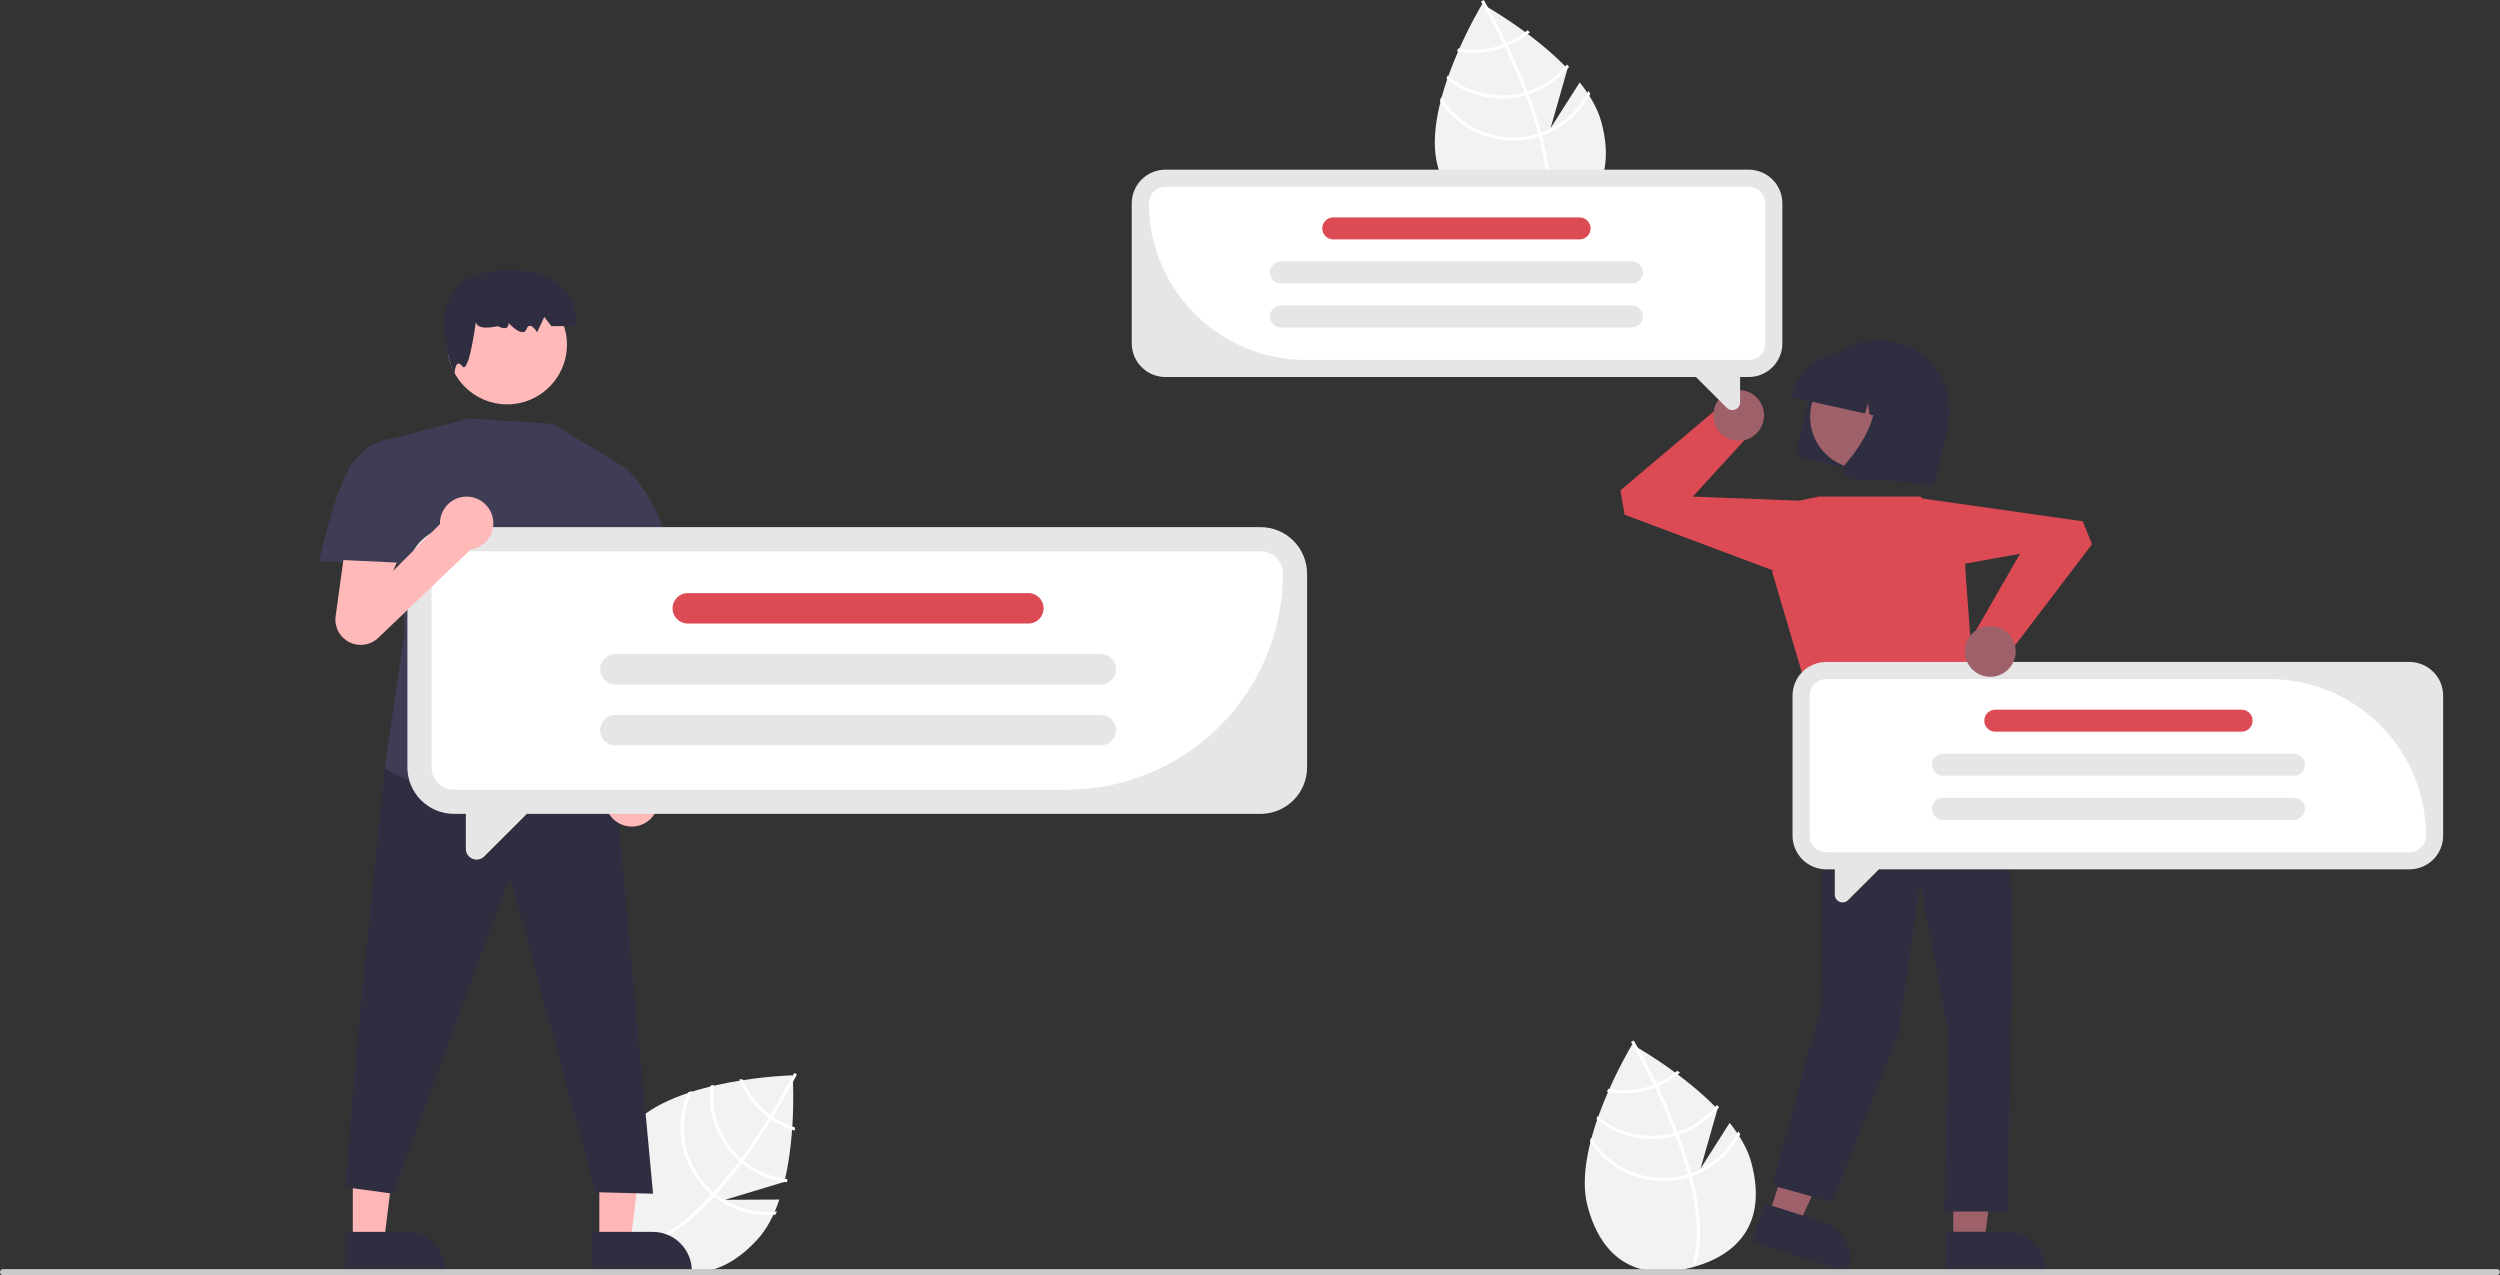 <svg width="447" height="228" viewBox="0 0 447 228" fill="none" xmlns="http://www.w3.org/2000/svg">
<rect x="0" y="0" width="447" height="228" fill="#333333" stroke="none"/>
<g clip-path="url(#clip0_318_333)">
<path d="M309.262 200.768L304.059 208.937L307.09 198.302C300.69 191.635 291.83 186.757 291.83 186.757C291.83 186.757 280.921 204.659 283.857 215.672C286.793 226.684 294.375 228.787 302.463 226.637C310.551 224.487 316.083 218.899 313.146 207.886C312.493 205.435 311.073 203.029 309.262 200.768Z" fill="#F2F2F2"/>
<path d="M302.374 209.752L302.519 210.294C304.169 216.613 304.416 221.819 303.249 225.841C303.233 225.9 303.214 225.957 303.198 226.016L302.925 225.936L302.665 225.856C303.987 221.496 303.397 215.986 301.959 210.475C301.914 210.297 301.869 210.116 301.818 209.937C301.189 207.609 300.418 205.29 299.579 203.062C299.515 202.888 299.449 202.713 299.382 202.538C298.259 199.602 297.032 196.838 295.895 194.455C295.815 194.286 295.733 194.118 295.652 193.953C293.711 189.928 292.066 187.076 291.696 186.446C291.652 186.369 291.627 186.326 291.621 186.316L291.857 186.176L291.859 186.172L292.098 186.031C292.104 186.041 292.191 186.182 292.342 186.447C292.914 187.435 294.432 190.125 296.183 193.74C296.261 193.903 296.343 194.071 296.423 194.24C297.347 196.173 298.327 198.347 299.26 200.654C299.495 201.233 299.72 201.807 299.934 202.374C300.004 202.548 300.071 202.723 300.134 202.897C301.042 205.306 301.788 207.591 302.374 209.752Z" fill="white"/>
<path d="M296.183 193.74C296.009 193.812 295.833 193.885 295.652 193.953C295.162 194.139 294.662 194.3 294.155 194.435C291.995 195.012 289.733 195.098 287.536 194.686C287.461 194.859 287.386 195.031 287.309 195.207C289.626 195.661 292.017 195.581 294.298 194.972C294.839 194.828 295.373 194.656 295.895 194.455C296.073 194.388 296.25 194.315 296.423 194.24C297.855 193.631 299.185 192.809 300.37 191.801C300.215 191.684 300.063 191.569 299.915 191.456C298.79 192.397 297.533 193.166 296.183 193.74Z" fill="white"/>
<path d="M299.937 202.374C299.754 202.434 299.57 202.489 299.384 202.538C299.328 202.556 299.269 202.572 299.212 202.587C296.871 203.209 294.414 203.257 292.051 202.726C289.687 202.196 287.487 201.102 285.638 199.539C285.573 199.726 285.507 199.913 285.445 200.102C287.357 201.673 289.616 202.767 292.035 203.292C294.454 203.817 296.963 203.76 299.356 203.124C299.431 203.104 299.506 203.084 299.581 203.061C299.769 203.009 299.953 202.954 300.136 202.896C302.971 201.986 305.482 200.279 307.371 197.98C307.243 197.845 307.114 197.709 306.983 197.574C305.152 199.825 302.703 201.493 299.937 202.374Z" fill="white"/>
<path d="M302.377 209.751C302.193 209.817 302.007 209.878 301.821 209.936C301.621 209.998 301.421 210.057 301.219 210.11C298.072 210.943 294.74 210.735 291.722 209.519C288.703 208.302 286.16 206.142 284.474 203.362C284.411 203.612 284.347 203.859 284.289 204.107C286.085 206.851 288.702 208.96 291.767 210.134C294.832 211.308 298.189 211.488 301.362 210.648C301.564 210.594 301.765 210.538 301.962 210.474C302.151 210.418 302.337 210.357 302.522 210.294C306.248 208.985 309.336 206.311 311.162 202.814C311.053 202.63 310.936 202.451 310.818 202.27C309.086 205.764 306.058 208.448 302.377 209.751Z" fill="white"/>
<path d="M282.45 14.737L277.246 22.905L280.277 12.271C273.877 5.603 265.018 0.726 265.018 0.726C265.018 0.726 254.108 18.628 257.045 29.641C259.981 40.653 267.563 42.755 275.651 40.605C283.739 38.455 289.27 32.867 286.334 21.855C285.68 19.404 284.261 16.997 282.45 14.737Z" fill="#F2F2F2"/>
<path d="M275.566 23.72L275.71 24.263C277.36 30.581 277.607 35.788 276.44 39.81C276.424 39.869 276.405 39.926 276.389 39.985L276.117 39.905L275.856 39.824C277.178 35.464 276.588 29.955 275.15 24.444C275.106 24.265 275.06 24.085 275.01 23.905C274.38 21.578 273.609 19.259 272.77 17.03C272.707 16.857 272.64 16.682 272.573 16.507C271.45 13.571 270.223 10.807 269.086 8.424C269.007 8.255 268.925 8.087 268.843 7.922C266.902 3.897 265.257 1.045 264.887 0.415C264.844 0.337 264.818 0.295 264.812 0.285L265.049 0.145L265.051 0.141L265.29 0C265.295 0.01 265.382 0.151 265.533 0.416C266.105 1.403 267.623 4.093 269.374 7.709C269.452 7.872 269.534 8.04 269.614 8.209C270.539 10.141 271.519 12.315 272.451 14.623C272.686 15.202 272.911 15.775 273.126 16.343C273.195 16.517 273.262 16.692 273.326 16.865C274.233 19.274 274.98 21.559 275.566 23.72Z" fill="white"/>
<path d="M269.371 7.709C269.197 7.781 269.02 7.854 268.84 7.922C268.349 8.108 267.849 8.268 267.342 8.403C265.183 8.981 262.921 9.067 260.723 8.655C260.648 8.827 260.573 9 260.496 9.176C262.813 9.63 265.204 9.55 267.486 8.941C268.027 8.797 268.56 8.624 269.083 8.424C269.261 8.357 269.438 8.284 269.611 8.209C271.042 7.6 272.373 6.778 273.557 5.77C273.402 5.653 273.25 5.538 273.102 5.425C271.978 6.365 270.72 7.135 269.371 7.709Z" fill="white"/>
<path d="M273.124 16.343C272.941 16.403 272.757 16.458 272.571 16.507C272.516 16.525 272.456 16.54 272.4 16.555C270.059 17.178 267.602 17.226 265.238 16.695C262.874 16.164 260.674 15.071 258.826 13.508C258.76 13.695 258.695 13.882 258.633 14.071C260.544 15.642 262.803 16.735 265.222 17.261C267.641 17.786 270.151 17.729 272.543 17.093C272.618 17.073 272.694 17.053 272.768 17.03C272.956 16.977 273.14 16.922 273.324 16.865C276.158 15.954 278.67 14.248 280.558 11.949C280.43 11.814 280.302 11.678 280.171 11.543C278.34 13.793 275.891 15.461 273.124 16.343Z" fill="white"/>
<path d="M275.564 23.721C275.38 23.787 275.195 23.848 275.009 23.906C274.809 23.967 274.609 24.026 274.407 24.08C271.26 24.913 267.928 24.705 264.909 23.489C261.89 22.272 259.347 20.112 257.661 17.331C257.598 17.581 257.534 17.828 257.477 18.077C259.273 20.821 261.889 22.929 264.954 24.103C268.019 25.278 271.377 25.457 274.55 24.618C274.752 24.564 274.953 24.508 275.149 24.444C275.339 24.388 275.524 24.327 275.709 24.263C279.435 22.955 282.524 20.281 284.35 16.784C284.24 16.6 284.123 16.421 284.006 16.239C282.273 19.734 279.245 22.418 275.564 23.721Z" fill="white"/>
<path d="M139.349 214.48L129.653 214.524L140.252 211.322C142.412 202.342 141.733 192.263 141.733 192.263C141.733 192.263 120.751 192.775 113.059 201.194C105.367 209.613 107.694 217.118 113.877 222.751C120.06 228.383 127.759 230.009 135.451 221.59C137.163 219.716 138.423 217.223 139.349 214.48Z" fill="#F2F2F2"/>
<path d="M128.061 213.552L127.682 213.967C123.25 218.768 118.996 221.79 114.976 222.983C114.918 223.002 114.859 223.016 114.801 223.035L114.722 222.763L114.648 222.5C119.037 221.254 123.36 217.781 127.227 213.594C127.353 213.46 127.481 213.324 127.604 213.185C129.225 211.398 130.762 209.497 132.187 207.588C132.298 207.441 132.41 207.29 132.521 207.139C134.388 204.609 136.054 202.084 137.447 199.841C137.547 199.683 137.644 199.523 137.739 199.365C140.082 195.559 141.595 192.636 141.926 191.985C141.968 191.906 141.99 191.862 141.995 191.852L142.241 191.974L142.245 191.974L142.493 192.098C142.488 192.109 142.416 192.257 142.274 192.528C141.751 193.542 140.306 196.271 138.206 199.696C138.11 199.85 138.013 200.01 137.914 200.168C136.785 201.989 135.483 203.988 134.043 206.018C133.682 206.529 133.32 207.028 132.958 207.515C132.849 207.667 132.738 207.818 132.626 207.965C131.087 210.03 129.565 211.892 128.061 213.552Z" fill="white"/>
<path d="M138.205 199.696C138.05 199.589 137.893 199.48 137.738 199.365C137.316 199.054 136.911 198.721 136.523 198.368C134.87 196.866 133.575 195.012 132.733 192.943C132.548 192.974 132.362 193.004 132.172 193.034C133.042 195.226 134.402 197.191 136.148 198.779C136.562 199.156 136.995 199.51 137.447 199.841C137.6 199.954 137.756 200.063 137.913 200.168C139.2 201.042 140.612 201.715 142.101 202.165C142.116 201.972 142.131 201.782 142.146 201.596C140.746 201.16 139.418 200.52 138.205 199.696Z" fill="white"/>
<path d="M132.956 207.515C132.806 207.394 132.661 207.269 132.519 207.139C132.474 207.102 132.428 207.061 132.385 207.021C130.595 205.391 129.227 203.353 128.397 201.08C127.566 198.808 127.298 196.369 127.616 193.971C127.423 194.017 127.23 194.063 127.037 194.113C126.747 196.568 127.047 199.057 127.911 201.373C128.776 203.689 130.181 205.766 132.01 207.432C132.067 207.485 132.125 207.537 132.185 207.588C132.33 207.717 132.476 207.842 132.624 207.965C134.923 209.854 137.719 211.041 140.676 211.386C140.721 211.204 140.766 211.023 140.809 210.84C137.923 210.518 135.194 209.363 132.956 207.515Z" fill="white"/>
<path d="M128.059 213.552C127.904 213.433 127.753 213.31 127.603 213.185C127.443 213.051 127.285 212.914 127.131 212.774C124.728 210.58 123.102 207.669 122.495 204.475C121.889 201.282 122.335 197.978 123.766 195.059C123.521 195.141 123.278 195.221 123.038 195.306C121.697 198.298 121.335 201.636 122.002 204.846C122.669 208.055 124.332 210.973 126.755 213.185C126.91 213.325 127.066 213.464 127.226 213.594C127.375 213.723 127.527 213.846 127.68 213.967C130.797 216.39 134.719 217.539 138.653 217.183C138.749 216.991 138.836 216.796 138.926 216.599C135.045 217.033 131.147 215.94 128.059 213.552Z" fill="white"/>
<path d="M107.161 222.076L112.732 222.075L115.382 200.619L107.16 200.62L107.161 222.076Z" fill="#FFB6B6"/>
<path d="M105.738 220.26L116.71 220.26H116.71C118.565 220.26 120.343 220.995 121.654 222.305C122.965 223.614 123.702 225.389 123.702 227.241V227.468L105.739 227.469L105.738 220.26Z" fill="#2F2E41"/>
<path d="M63.083 222.076L68.654 222.075L71.304 200.619L63.082 200.62L63.083 222.076Z" fill="#FFB6B6"/>
<path d="M61.66 220.26L72.632 220.26H72.632C74.486 220.26 76.265 220.995 77.576 222.305C78.887 223.614 79.624 225.389 79.624 227.241V227.468L61.66 227.469L61.66 220.26Z" fill="#2F2E41"/>
<path d="M72.531 133.942L68.776 137.393L64.544 179.08L61.695 212.274L70.304 213.433L91.186 156.717L106.465 213.164L116.765 213.433L109.929 139.75L72.531 133.942Z" fill="#2F2E41"/>
<path d="M90.676 72.301C96.583 72.301 101.371 67.52 101.371 61.622C101.371 55.724 96.583 50.942 90.676 50.942C84.769 50.942 79.981 55.724 79.981 61.622C79.981 67.52 84.769 72.301 90.676 72.301Z" fill="#FFB9B9"/>
<path d="M85.202 56.663C85.202 56.663 83.927 59.418 89.028 58.316C89.028 58.316 90.94 59.418 90.94 57.765C90.94 57.765 93.49 60.52 94.128 58.867C94.766 57.214 96.041 59.418 96.041 59.418L97.316 56.663L98.591 58.316H103.054C103.054 58.316 104.329 47.295 89.028 48.397C73.726 49.499 81.254 66.961 81.254 66.961C81.254 66.961 81.377 63.827 82.652 65.48C83.927 67.133 85.202 56.663 85.202 56.663Z" fill="#2F2E41"/>
<path d="M98.826 75.787L83.745 74.844L70.305 78.403L72.342 112.984L68.777 137.393C68.777 137.393 88.337 149.332 110.54 139.936L108.431 134.397C108.431 134.397 108.359 125.919 106.577 124.259C104.796 122.6 104.938 108.916 104.938 108.916L111.559 83.489L98.826 75.787Z" fill="#3F3D56"/>
<path d="M73.895 79.495L70.305 78.403C70.305 78.403 64.714 78.59 61.807 84.941C58.9 91.292 57.082 100.366 57.082 100.366L75.547 101.033L73.895 79.495Z" fill="#3F3D56"/>
<path d="M116.751 140.116L116.153 102.635L108.176 103.83L109.938 139.34C109.213 139.935 108.679 140.729 108.403 141.625C108.127 142.52 108.122 143.477 108.387 144.376C108.653 145.274 109.178 146.075 109.896 146.678C110.615 147.28 111.495 147.658 112.427 147.764C113.359 147.87 114.302 147.7 115.138 147.274C115.974 146.848 116.666 146.186 117.127 145.37C117.588 144.555 117.798 143.621 117.732 142.687C117.665 141.752 117.324 140.858 116.751 140.116Z" fill="#FFB9B9"/>
<path d="M107.066 86.754L111.557 83.488C111.557 83.488 120.186 90.227 120.215 105.052L108.177 107.967L101.371 98.192L107.066 86.754Z" fill="#3F3D56"/>
<path d="M349.251 222.055L354.822 222.055L357.472 200.599L349.25 200.599L349.251 222.055Z" fill="#9E616A"/>
<path d="M347.832 220.239L358.804 220.238H358.804C360.658 220.238 362.437 220.974 363.748 222.283C365.059 223.592 365.796 225.368 365.796 227.22V227.446L347.832 227.447L347.832 220.239Z" fill="#2F2E41"/>
<path d="M316.277 217.324L321.589 219.002L330.597 199.343L322.758 196.867L316.277 217.324Z" fill="#9E616A"/>
<path d="M315.47 215.165L325.931 218.469L325.931 218.469C327.699 219.027 329.172 220.264 330.027 221.907C330.882 223.551 331.048 225.465 330.489 227.231L330.42 227.447L313.293 222.038L315.47 215.165Z" fill="#2F2E41"/>
<path d="M328.821 124.062L325.73 132.769L325.642 179.77L316.875 211.95L327.637 214.949L339.525 184.606L343.338 157.954L348.363 184.761L347.672 216.622H358.963L359.816 167.524C360.055 153.734 357.639 140.028 352.698 127.149L328.821 124.062Z" fill="#2F2E41"/>
<path d="M325.14 88.796H343.391L351.017 96.411L353.296 127.887L325.73 132.316L316.875 102.284L321.697 89.52L325.14 88.796Z" fill="#DC4B53"/>
<path d="M318.575 102.584L290.474 92.027L289.742 87.663L307.464 72.689L313.363 77.107L302.672 88.796L321.696 89.519L318.575 102.584Z" fill="#DC4B53"/>
<path d="M310.872 78.814C313.382 78.814 315.416 76.782 315.416 74.277C315.416 71.771 313.382 69.739 310.872 69.739C308.363 69.739 306.328 71.771 306.328 74.277C306.328 76.782 308.363 78.814 310.872 78.814Z" fill="#9E616A"/>
<path d="M321.411 79.993L323.465 70.748C324.197 67.464 326.205 64.606 329.047 62.8C331.889 60.995 335.332 60.389 338.621 61.117C341.91 61.846 344.774 63.848 346.585 66.684C348.396 69.52 349.006 72.958 348.279 76.242L346.226 85.488C346.128 85.929 345.858 86.313 345.476 86.556C345.094 86.798 344.632 86.88 344.19 86.783L322.708 82.026C322.266 81.928 321.882 81.658 321.639 81.277C321.396 80.896 321.314 80.434 321.411 79.993Z" fill="#2F2E41"/>
<path d="M332.966 83.845C338.112 83.845 342.284 79.679 342.284 74.541C342.284 69.403 338.112 65.237 332.966 65.237C327.82 65.237 323.648 69.403 323.648 74.541C323.648 79.679 327.82 83.845 332.966 83.845Z" fill="#9E616A"/>
<path d="M320.365 70.836C320.945 68.239 322.534 65.977 324.782 64.547C327.03 63.117 329.754 62.636 332.357 63.21L334.209 63.62C336.81 64.199 339.075 65.785 340.507 68.029C341.939 70.274 342.421 72.994 341.847 75.593L341.806 75.778L337.892 74.911L337.386 70.884L336.29 74.557L334.268 74.109L334.013 72.077L333.46 73.93L320.324 71.021L320.365 70.836Z" fill="#2F2E41"/>
<path d="M329.774 84.681C329.645 84.392 329.601 84.072 329.646 83.759C329.692 83.446 329.824 83.152 330.03 82.911C332.82 79.619 337.097 73.341 334.393 68.286L334.199 67.923L344.787 70.267L341.262 86.14L331.267 85.704C331.166 85.7 331.065 85.687 330.966 85.665C330.704 85.607 330.459 85.487 330.251 85.316C330.044 85.145 329.88 84.927 329.774 84.681Z" fill="#2F2E41"/>
<path d="M446.457 227.999H0.539C0.396 227.999 0.259 227.942 0.158 227.841C0.057 227.739 0 227.602 0 227.459C0 227.316 0.057 227.179 0.158 227.078C0.259 226.976 0.396 226.919 0.539 226.919H446.457C446.601 226.919 446.738 226.976 446.84 227.077C446.941 227.178 446.998 227.316 446.998 227.459C446.998 227.602 446.941 227.74 446.84 227.841C446.738 227.942 446.601 227.999 446.457 227.999Z" fill="#CACACA"/>
<path d="M225.373 94.25H81.179C80.084 94.25 79.001 94.465 77.989 94.883C76.978 95.302 76.059 95.915 75.285 96.688C74.511 97.46 73.897 98.378 73.478 99.388C73.059 100.397 72.844 101.48 72.844 102.573V137.199C72.844 138.292 73.059 139.374 73.478 140.384C73.897 141.394 74.511 142.311 75.285 143.084C76.059 143.857 76.978 144.47 77.989 144.888C79.001 145.307 80.084 145.522 81.179 145.522H83.295V151.778C83.295 152.157 83.408 152.529 83.619 152.844C83.831 153.16 84.131 153.406 84.482 153.551C84.833 153.696 85.22 153.734 85.593 153.66C85.966 153.586 86.308 153.403 86.577 153.135L94.201 145.522H225.373C226.467 145.522 227.551 145.307 228.562 144.888C229.574 144.47 230.493 143.857 231.266 143.084C232.04 142.311 232.654 141.394 233.073 140.384C233.492 139.374 233.708 138.292 233.708 137.199V102.573C233.708 101.48 233.492 100.397 233.073 99.388C232.654 98.378 232.04 97.46 231.266 96.688C230.492 95.915 229.574 95.302 228.562 94.883C227.551 94.465 226.467 94.25 225.373 94.25Z" fill="#E6E6E6"/>
<path d="M190.693 141.211H81.178C80.113 141.21 79.092 140.787 78.338 140.035C77.585 139.283 77.161 138.263 77.16 137.199V102.573C77.161 101.509 77.585 100.489 78.338 99.737C79.092 98.985 80.113 98.562 81.178 98.561H225.372C226.437 98.562 227.459 98.985 228.212 99.737C228.965 100.489 229.389 101.509 229.39 102.573C229.379 112.817 225.298 122.638 218.043 129.882C210.789 137.125 200.953 141.2 190.693 141.211Z" fill="white"/>
<path d="M183.872 106.047H122.98C121.475 106.047 120.254 107.266 120.254 108.769V108.769C120.254 110.273 121.475 111.492 122.98 111.492H183.872C185.378 111.492 186.599 110.273 186.599 108.769C186.599 107.266 185.378 106.047 183.872 106.047Z" fill="#DC4B53"/>
<path d="M196.825 116.937H110.031C108.525 116.937 107.305 118.155 107.305 119.659V119.659C107.305 121.162 108.525 122.381 110.031 122.381H196.825C198.331 122.381 199.552 121.162 199.552 119.659C199.552 118.155 198.331 116.937 196.825 116.937Z" fill="#E6E6E6"/>
<path d="M196.825 127.826H110.031C108.525 127.826 107.305 129.045 107.305 130.549V130.549C107.305 132.052 108.525 133.271 110.031 133.271H196.825C198.331 133.271 199.552 132.052 199.552 130.549C199.552 129.045 198.331 127.826 196.825 127.826Z" fill="#E6E6E6"/>
<path d="M430.807 118.359H326.532C325.74 118.359 324.956 118.515 324.225 118.818C323.494 119.12 322.829 119.563 322.269 120.122C321.71 120.681 321.266 121.345 320.963 122.075C320.66 122.805 320.504 123.588 320.504 124.378V149.419C320.504 150.209 320.66 150.992 320.963 151.722C321.266 152.452 321.71 153.116 322.269 153.675C322.829 154.233 323.494 154.677 324.225 154.979C324.956 155.282 325.74 155.437 326.532 155.437H328.062V159.961C328.062 160.236 328.144 160.504 328.296 160.733C328.449 160.961 328.666 161.139 328.92 161.244C329.174 161.349 329.454 161.376 329.723 161.323C329.993 161.269 330.241 161.137 330.435 160.943L335.949 155.437H430.807C431.599 155.437 432.383 155.282 433.114 154.979C433.845 154.677 434.51 154.234 435.07 153.675C435.629 153.116 436.073 152.452 436.376 151.722C436.679 150.992 436.835 150.209 436.835 149.419V124.378C436.835 123.588 436.679 122.805 436.376 122.075C436.073 121.345 435.629 120.681 435.069 120.122C434.51 119.563 433.845 119.12 433.114 118.818C432.383 118.515 431.599 118.359 430.807 118.359Z" fill="#E6E6E6"/>
<path d="M430.807 152.384H326.531C325.744 152.383 324.99 152.07 324.433 151.514C323.876 150.959 323.563 150.205 323.562 149.419V124.378C323.563 123.592 323.876 122.839 324.433 122.283C324.99 121.728 325.744 121.415 326.531 121.414H405.729C413.165 121.423 420.294 124.376 425.552 129.626C430.81 134.876 433.767 141.994 433.776 149.419C433.775 150.205 433.462 150.959 432.905 151.514C432.349 152.07 431.594 152.383 430.807 152.384Z" fill="white"/>
<path d="M400.796 126.891H356.761C355.672 126.891 354.789 127.772 354.789 128.859C354.789 129.947 355.672 130.828 356.761 130.828H400.796C401.885 130.828 402.767 129.947 402.767 128.859C402.767 127.772 401.885 126.891 400.796 126.891Z" fill="#DC4B53"/>
<path d="M410.16 134.766H347.394C346.305 134.766 345.422 135.647 345.422 136.734C345.422 137.822 346.305 138.703 347.394 138.703H410.16C411.249 138.703 412.132 137.822 412.132 136.734C412.132 135.647 411.249 134.766 410.16 134.766Z" fill="#E6E6E6"/>
<path d="M410.16 142.641H347.394C346.305 142.641 345.422 143.522 345.422 144.609C345.422 145.697 346.305 146.578 347.394 146.578H410.16C411.249 146.578 412.132 145.697 412.132 144.609C412.132 143.522 411.249 142.641 410.16 142.641Z" fill="#E6E6E6"/>
<path d="M208.383 30.335H312.659C313.45 30.335 314.234 30.491 314.966 30.793C315.697 31.096 316.361 31.539 316.921 32.098C317.481 32.657 317.925 33.32 318.228 34.05C318.531 34.781 318.687 35.563 318.687 36.354V61.394C318.687 62.185 318.531 62.967 318.228 63.698C317.925 64.428 317.481 65.091 316.921 65.65C316.361 66.209 315.697 66.652 314.966 66.955C314.234 67.257 313.45 67.413 312.659 67.413H311.128V71.937C311.128 72.212 311.047 72.48 310.894 72.708C310.741 72.936 310.524 73.114 310.27 73.219C310.016 73.324 309.737 73.352 309.467 73.298C309.197 73.245 308.95 73.113 308.755 72.918L303.241 67.413H208.383C207.592 67.413 206.808 67.257 206.076 66.955C205.345 66.652 204.681 66.209 204.121 65.65C203.561 65.091 203.117 64.428 202.814 63.698C202.511 62.967 202.355 62.185 202.355 61.394V36.354C202.355 35.563 202.511 34.781 202.814 34.05C203.117 33.32 203.561 32.657 204.121 32.098C204.681 31.539 205.345 31.096 206.076 30.793C206.808 30.491 207.592 30.335 208.383 30.335Z" fill="#E6E6E6"/>
<path d="M312.659 64.359H233.462C226.026 64.351 218.896 61.397 213.638 56.147C208.38 50.897 205.423 43.779 205.414 36.354C205.415 35.568 205.728 34.815 206.285 34.259C206.841 33.703 207.596 33.391 208.383 33.39H312.659C313.446 33.391 314.2 33.703 314.757 34.259C315.313 34.815 315.626 35.568 315.627 36.354V61.395C315.626 62.181 315.313 62.934 314.757 63.49C314.2 64.046 313.446 64.358 312.659 64.359Z" fill="white"/>
<path d="M238.392 42.805L282.427 42.805C283.516 42.805 284.398 41.923 284.398 40.836C284.398 39.749 283.516 38.867 282.427 38.867L238.392 38.867C237.303 38.867 236.42 39.749 236.42 40.836C236.42 41.923 237.303 42.805 238.392 42.805Z" fill="#DC4B53"/>
<path d="M229.028 50.679L291.794 50.679C292.883 50.679 293.766 49.797 293.766 48.71C293.766 47.623 292.883 46.741 291.794 46.741L229.028 46.741C227.939 46.741 227.056 47.623 227.056 48.71C227.056 49.797 227.939 50.679 229.028 50.679Z" fill="#E6E6E6"/>
<path d="M229.028 58.554L291.794 58.554C292.883 58.554 293.766 57.672 293.766 56.585C293.766 55.498 292.883 54.616 291.794 54.616L229.028 54.616C227.939 54.616 227.056 55.498 227.056 56.585C227.056 57.672 227.939 58.554 229.028 58.554Z" fill="#E6E6E6"/>
<path d="M88.21 93.56C88.21 92.297 87.707 91.085 86.812 90.191C85.918 89.298 84.704 88.796 83.439 88.796C82.173 88.796 80.96 89.298 80.065 90.191C79.17 91.085 78.667 92.297 78.667 93.56C78.667 93.607 78.673 93.652 78.674 93.698L70.306 102.054L70.942 100.593L61.399 100.139L60.007 110.199C59.885 111.128 60.055 112.072 60.493 112.9C60.931 113.728 61.616 114.4 62.453 114.823C63.29 115.246 64.238 115.399 65.166 115.261C66.094 115.124 66.956 114.701 67.633 114.053L84.129 98.269C85.262 98.104 86.298 97.538 87.047 96.673C87.797 95.808 88.209 94.704 88.21 93.56Z" fill="#FFB9B9"/>
<path d="M342.667 88.986L372.392 93.207L374.054 97.308L360.006 115.763L353.288 112.728L361.186 99.002L342.457 102.416L342.667 88.986Z" fill="#DC4B53"/>
<path d="M355.861 121.011C358.37 121.011 360.405 118.98 360.405 116.474C360.405 113.968 358.37 111.937 355.861 111.937C353.351 111.937 351.316 113.968 351.316 116.474C351.316 118.98 353.351 121.011 355.861 121.011Z" fill="#9E616A"/>
</g>
<defs>
<clipPath id="clip0_318_333">
<rect width="447" height="228" fill="white"/>
</clipPath>
</defs>
</svg>

